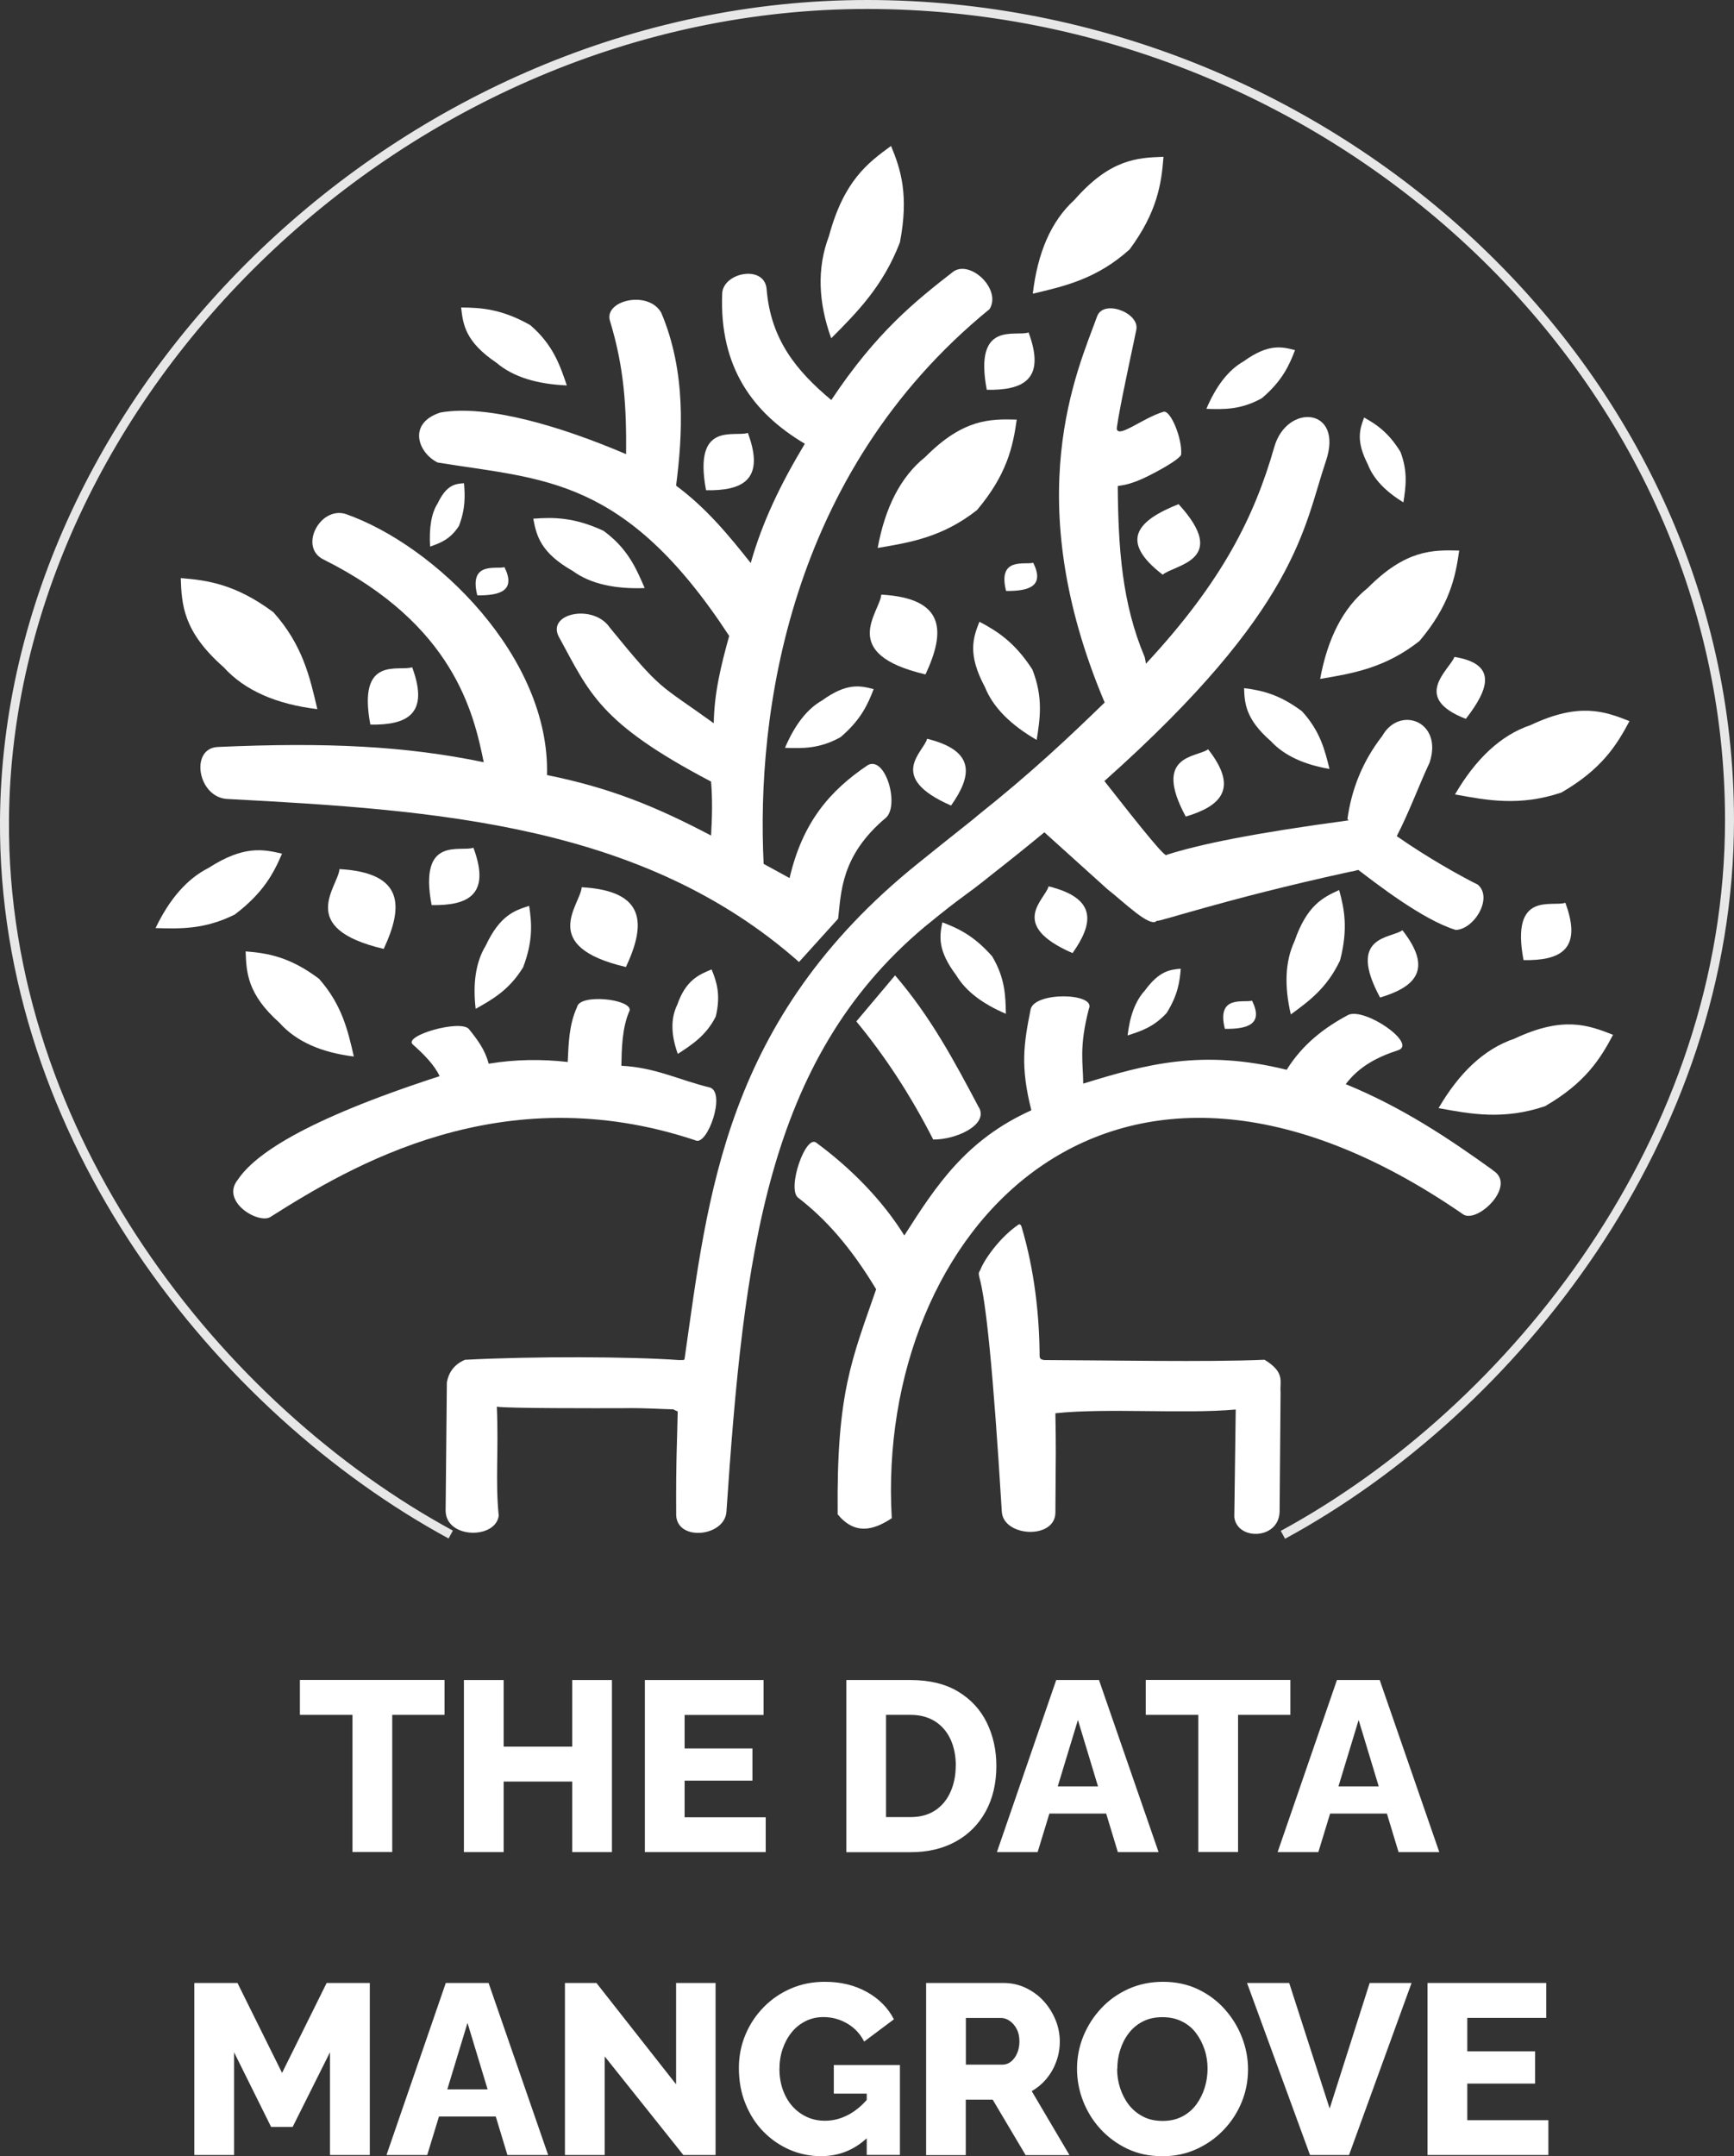 <svg xmlns:xlink="http://www.w3.org/1999/xlink" id="Calque_2" xmlns="http://www.w3.org/2000/svg" viewBox="0 0 193.28 240.23" width="193.28"  height="240.23" ><rect x="0" y="0" width="193.28" height="240.23" fill="#333333" stroke="none"/><defs><style>.cls-1,.cls-2{isolation:isolate;}.cls-3{fill:#fff;stroke-width:0px;}.cls-2{fill:none;opacity:.88;stroke:#fff;stroke-miterlimit:11.34;}</style></defs><g id="svg1"><g id="Principale_-_blanc"><path class="cls-3" d="m140.98,151.5h-.15c-6.27.27-17.38.05-24.39.03-.49-.05-.56-.2-.56-.53-.03-4.36-.54-9.38-2.02-14.35-.06-.18-.21-.33-.38-.18-2.05,1.4-3.8,3.9-4.22,5.04-.15.24-.21.3-.1.79.73,2.53,1.54,10.27,2.51,26.17.23,2.77,5.89,3.06,5.97.1.05-6.89.07-7.31,0-11.07,0-.05.02-.05.05-.05,5.79-.6,14.31.11,20.05-.41l-.16,11.99c.32,2.63,4.94,2.52,5.05-.58l.11-13.36c-.11-1.17.54-2.16-1.75-3.57Z"/><path class="cls-3" d="m102.98,103.33c4.94-4.04,3.97-2.99,7.77-6.05,2.01-1.57,3.88-3.08,5.66-4.55l7.04,6.35h0c1.73,1.33,4.79,4.39,5.5,3.5-.05.25,7.43-2.37,21.38-5.42.4-.06.75-.14,1.07-.24,1.91,1.44,7.15,5.56,10.87,6.69,2.08-.08,4.17-3.6,2.45-5.05-2.03-1.01-5.6-3.01-9.03-5.4,1.42-2.75,2.56-5.88,3.65-8.17,1.56-4.62-3.34-6.44-5.27-2.99-2.18,2.8-3.42,5.92-3.88,9.26l.14.14c-10.49,1.41-16.53,2.64-20.29,3.84-.07.42-2.4-2.43-6.94-8.22,21.65-19.27,22.2-28.3,24.69-35.64,2.03-5.98-4.34-6.5-5.75-1.58-2.19,7.66-5.74,14.94-14.31,24.15-.03-.24-.07-.48-.14-.75-2.51-5.94-2.94-11.98-3-19.04.27-.09.81-.04,2.21-.59,1.39-.54,4.83-2.41,4.86-2.95.12-1.83-1.21-4.99-1.98-4.74-2.26.68-4.9,2.87-5.18,1.97-.05-.02.03-.55.17-1.35.56-3.18,1.78-8.66,1.99-9.77.38-1.89-3.7-3.43-4.38-1.46-2.14,5.93-8.81,20.12.85,43h0c.19-.07-.19.07,0,0-3.96,3.85-8.2,7.85-14.1,12.54-.62.56-2.67,2.12-6.7,5.38-21.58,17.35-23.42,37.04-26.01,55.11-.05.2.08.24-.63.23-5.41-.39-16.3-.43-23.86-.03h0c-1.16.49-1.81,1.35-2.02,2.52l-.14,14.35c.11,3.1,5.6,3.12,5.92.49-.39-3.78,0-7.24-.21-12.14.79.2,11.6.18,14.16.17,2.38-.04,4.44.12,5.5.13.2.11.36.18.5.23-.05,3.06-.21,5.36-.17,11.54.08,2.96,5.37,2.44,5.6-.33,1.94-28.71,4.48-50.36,22-65.12Z"/><path class="cls-3" d="m166.4,130.37c-4.97-3.58-10.13-7.01-16.4-9.58,1.52-2.01,3.58-3.05,5.9-3.8,1.98-.78-3.69-4.71-5.59-3.93-2.7,1.43-5.14,3.31-6.89,6.13-9.45-2.34-15.71-.61-22.68,1.54,0-2.23-.5-4.02.64-8.36.78-1.75-6.04-1.91-6.5.08-.77,3.87-1.16,6.34.08,11.25-7.3,3.29-10.63,8.42-14.16,13.95-2.42-3.89-5.86-7.42-9.79-10.32-1.21-1.03-3.32,5.13-2.05,6.11,3.02,2.32,5.83,5.44,8.7,10.2-2.71,7.84-4.43,11.52-4.29,25.08h0c1.89,2.29,3.94,1.82,6.03.43-1.82-31.79,24.3-61.08,63.74-33.82,1.64.94,5.98-3.3,3.26-4.94Z"/><path class="cls-3" d="m77.56,127.07c1.31.54,3.36-5.28,1.59-5.9h0c-3.47-.84-6.05-2.23-9.89-2.43.04-1.93.07-4.25.93-6.18.17-1.26-5.58-1.88-5.87-.36-.9,1.97-.94,4.05-1.04,6.12-2.88-.33-5.82-.3-8.81.19-.41-1.57-1.24-2.66-2.22-3.88-1-1.05-7.26.74-6.26,1.72,1.34,1.18,2.47,2.37,3.01,3.55-15.41,5-20.67,8.83-22.49,11.53-2.01,2.49,2.47,5.09,3.72,4.1,8.77-5.54,25.68-15.71,47.32-8.47Z"/><path id="path6-04-3-1" class="cls-3" d="m131.37,56.17c5.76,6.29-.46,6.73-1.77,7.86-4.99-3.83-2.71-6.08,1.77-7.86Z"/><path id="path6-3-5-5-9" class="cls-3" d="m42.77,105.72c-9.83-2.3-5.08-6.9-4.93-8.89,7.2.4,7.15,4.14,4.93,8.89Z"/><path id="path6-3-1-1-5-3" class="cls-3" d="m69.77,107.74c-9.83-2.3-5.08-6.9-4.93-8.89,7.2.4,7.15,4.14,4.93,8.89Z"/><path id="path6-3-1-9-2-4-1" class="cls-3" d="m103.16,75.14c-9.83-2.3-5.08-6.9-4.93-8.89,7.2.4,7.15,4.14,4.93,8.89Z"/><path id="path6-3-8-3-5-1" class="cls-3" d="m48.11,100.84c-1.47-7.79,3.22-5.87,4.66-6.39,1.97,5.29-.65,6.46-4.66,6.39Z"/><path id="path6-3-8-55-7-1-4" class="cls-3" d="m169.82,106.97c-1.47-7.79,3.22-5.87,4.66-6.39,1.97,5.29-.65,6.46-4.66,6.39Z"/><path id="path6-3-8-8-2-1-9" class="cls-3" d="m109.99,43.43c-1.47-7.79,3.22-5.87,4.66-6.39,1.97,5.29-.65,6.46-4.66,6.39Z"/><path id="path6-3-8-54-4-6-59" class="cls-3" d="m78.7,54.62c-1.47-7.79,3.22-5.87,4.66-6.39,1.97,5.29-.65,6.46-4.66,6.39Z"/><path id="path6-3-8-54-9-1-1-0" class="cls-3" d="m153.83,111.14c-3.77-6.97,1.29-6.57,2.49-7.5,3.49,4.44,1.34,6.35-2.49,7.5Z"/><path id="path6-3-8-54-9-5-8-9-9" class="cls-3" d="m132.17,90.98c-3.77-6.97,1.29-6.57,2.49-7.5,3.49,4.44,1.34,6.35-2.49,7.5Z"/><path id="path6-3-8-5-2-3-3" class="cls-3" d="m53.2,66.33c-.96-3.82,2.1-2.88,3.03-3.14,1.28,2.59-.42,3.17-3.03,3.14Z"/><path id="path6-3-8-5-3-6-4-4" class="cls-3" d="m163.39,80.09c-6.13-2.36-1.84-5.44-1.27-6.9,4.78.78,3.88,3.54,1.27,6.9Z"/><path id="path6-3-8-5-5-0-7-0" class="cls-3" d="m112.14,65.84c-.96-3.82,2.1-2.88,3.03-3.14,1.28,2.59-.42,3.17-3.03,3.14Z"/><path id="path6-3-8-5-5-3-3-9-7" class="cls-3" d="m136.53,114.63c-.96-3.82,2.1-2.88,3.03-3.14,1.28,2.59-.42,3.17-3.03,3.14Z"/><path id="path6-3-8-0-9-8-5" class="cls-3" d="m41.28,80.73c-1.47-7.79,3.22-5.87,4.66-6.39,1.97,5.29-.65,6.46-4.66,6.39h0Z"/><path id="path6-3-8-0-7-4-0-7" class="cls-3" d="m106.01,89.75c-7.27-3.17-3.04-5.96-2.67-7.44,5.48,1.35,4.98,4.17,2.67,7.44Z"/><path id="path6-3-8-0-7-2-9-7-5" class="cls-3" d="m119.55,106.19c-7.27-3.17-3.04-5.96-2.67-7.44,5.48,1.35,4.98,4.17,2.67,7.44Z"/><path class="cls-3" d="m106.34,30.2c-4.32,3.35-8.65,6.81-13.68,14.37-3.87-3.24-6.75-6.71-7.21-12.36-.23-2.74-4.8-1.88-4.95.46-.34,8.28,3.46,13.36,9.21,16.77-2.74,4.56-4.74,8.73-6.03,13.29-2.45-3.09-4.96-6.14-8.32-8.62.72-5.6,1.15-12.67-1.66-19.28-1.45-2.52-6.31-1.38-5.73.85,1.64,5.35,1.86,9.77,1.82,14.92-7.09-3.03-15.43-5.58-20.7-4.64-3.69,1.19-2.51,4.48-.31,5.57,11.79,1.93,20.85,1.51,32.5,19.32-.92,3.3-1.68,6.43-1.72,9.73-6.24-4.5-5.69-3.43-11.59-10.66-1.78-2.64-6.93-1.65-5.73.93,3.49,6.38,4.53,9.67,17.02,16.23.17,2.09.11,4.07,0,6.01-6.26-3.29-11.29-5.32-18.29-6.74.36-13.08-12.38-25.58-22.48-29.1-2.89-.82-5.21,3.77-2.4,5.1,14.5,7.25,16.71,17.1,17.83,22.57-8.78-1.82-17.58-2.23-29.59-1.7-3.23.09-2.3,5.71,1.08,5.8,23.33,1.23,46.3,2.82,63.65,18.16l4.36-4.82h0c.35-2.91.28-7.03,5.34-11.26,1.51-1.4-.04-6.87-2.01-5.87-4.22,2.83-7.29,6.35-8.74,12.6-.96-.54-1.64-.89-2.89-1.58-.83-16.52,2.68-43.47,25.18-61.81,1.34-2.17-2.02-5.41-3.95-4.24Z"/><path class="cls-3" d="m109.12,123.41c-2.78-5.25-5.36-10.09-9.35-14.74l-4.32,5.13c3.11,3.76,5.99,8.1,8.57,13.16,2.48.03,6.16-1.59,5.11-3.56h0Z"/><path id="path28-5-7" class="cls-3" d="m179.79,115.29c-2.76-1.09-5.57-2.12-11,.44-3.38,1.14-6.15,3.81-8.44,7.73,3.62.67,7.24,1.34,11.86-.21,4.47-2.58,6.16-5.26,7.59-7.96h0Z"/><path id="path28-3-0-84" class="cls-3" d="m181.62,80.34c-2.76-1.09-5.57-2.12-11,.44-3.38,1.14-6.15,3.81-8.44,7.73,3.62.67,7.24,1.34,11.86-.21,4.47-2.58,6.16-5.26,7.59-7.96h0Z"/><path id="path28-3-7-7-0" class="cls-3" d="m162.65,61.34c-2.97-.08-5.96-.1-10.19,4.16-2.78,2.22-4.49,5.68-5.31,10.14,3.63-.61,7.26-1.21,11.08-4.23,3.32-3.94,4-7.05,4.42-10.07h0Z"/><path id="path28-3-7-8-0-0" class="cls-3" d="m113.33,46.75c-2.97-.08-5.96-.1-10.19,4.16-2.78,2.22-4.49,5.68-5.31,10.14,3.63-.61,7.26-1.21,11.08-4.23,3.32-3.94,4-7.05,4.42-10.07h0Z"/><path id="path28-3-1-7-6" class="cls-3" d="m149.27,99.16c-1.8.82-3.6,1.7-4.98,5.71-1.06,2.27-1.14,5.01-.41,8.15,2.01-1.47,4.03-2.93,5.49-6.02.92-3.54.47-5.75-.1-7.83h0Z"/><path id="path28-3-1-0-6-2" class="cls-3" d="m131.61,107.93c-1.19.1-2.39.23-4,2.43-1.07,1.17-1.68,2.87-1.92,5,1.44-.46,2.89-.91,4.35-2.5,1.25-2,1.46-3.49,1.57-4.92Z"/><path id="path28-3-1-0-4-8-4" class="cls-3" d="m105.04,102.75c-.31,1.54-.58,3.09,1.56,5.93,1.07,1.78,2.96,3.18,5.52,4.27-.04-1.98-.08-3.97-1.53-6.4-2.04-2.32-3.81-3.13-5.56-3.79h0Z"/><path id="path28-3-1-0-2-2-7" class="cls-3" d="m138.67,76.66c.06,1.72.17,3.46,2.99,5.92,1.5,1.62,3.72,2.61,6.53,3.09-.52-2.11-1.04-4.22-3.07-6.43-2.59-1.93-4.55-2.33-6.45-2.57h0Z"/><path id="path28-3-1-0-2-1-3-4" class="cls-3" d="m152.05,46.52c-.48,1.28-.94,2.58.42,5.23.63,1.63,1.99,3.02,3.96,4.22.26-1.7.52-3.4-.33-5.63-1.35-2.19-2.7-3.07-4.05-3.82Z"/><path id="path28-3-1-0-2-1-1-9-1" class="cls-3" d="m109.17,69.27c-.7,1.78-1.36,3.6.62,7.29.91,2.28,2.9,4.22,5.76,5.88.38-2.37.75-4.74-.48-7.85-1.97-3.05-3.93-4.28-5.9-5.32Z"/><path id="path28-3-1-0-2-1-1-8-0-8" class="cls-3" d="m51.4,34.26c.21,1.91.47,3.82,3.94,6.16,1.87,1.59,4.53,2.38,7.84,2.52-.77-2.27-1.54-4.54-4.08-6.72-3.16-1.79-5.47-1.95-7.7-1.96h0Z"/><path id="path28-3-1-0-2-1-1-5-3-5" class="cls-3" d="m59.44,57.78c.36,1.88.77,3.77,4.41,5.84,1.98,1.44,4.7,2.02,8.01,1.9-.95-2.2-1.89-4.41-4.59-6.38-3.29-1.53-5.61-1.52-7.83-1.35Z"/><path id="path28-3-1-0-2-1-6-8-8" class="cls-3" d="m144.35,39.01c-1.48-.39-2.98-.74-5.73,1.25-1.72.97-3.09,2.79-4.15,5.29,1.92.06,3.83.13,6.19-1.19,2.25-1.91,3.04-3.64,3.69-5.35Z"/><path id="path28-3-1-0-2-1-6-2-3-9" class="cls-3" d="m51.72,53.84c-.97.06-1.94.16-2.94,2.25-.71,1.11-.96,2.75-.84,4.81,1.13-.4,2.25-.8,3.22-2.31.73-1.91.68-3.35.56-4.75h0Z"/><path id="path28-3-1-0-2-1-6-5-1-9" class="cls-3" d="m97.38,76.78c-1.48-.39-2.98-.74-5.73,1.25-1.72.97-3.09,2.79-4.15,5.29,1.92.06,3.83.13,6.19-1.19,2.25-1.91,3.04-3.64,3.69-5.35Z"/><path id="path28-3-1-0-2-1-6-5-9-00-9" class="cls-3" d="m31.44,95.11c-2.11-.49-4.26-.94-8.18,1.58-2.46,1.24-4.4,3.54-5.92,6.71,2.73.08,5.46.17,8.83-1.51,3.21-2.43,4.34-4.62,5.27-6.79Z"/><path id="path28-3-7-1-0-3" class="cls-3" d="m129.68,17.47c-2.97.1-5.95.28-9.91,4.79-2.64,2.4-4.12,5.95-4.65,10.46,3.59-.84,7.17-1.67,10.79-4.93,3.07-4.15,3.55-7.29,3.78-10.33h0Z"/><path id="path28-3-7-1-48-4-3" class="cls-3" d="m20.15,64.41c.1,2.97.26,5.95,4.77,9.92,2.39,2.64,5.94,4.13,10.45,4.68-.83-3.59-1.65-7.18-4.9-10.8-4.14-3.08-7.28-3.57-10.32-3.8h0Z"/><path id="path28-3-7-1-48-9-7-7" class="cls-3" d="m58.97,100.93c-1.63.51-3.25,1.07-4.82,4.41-1.13,1.85-1.46,4.24-1.13,7.06,1.87-1.05,3.74-2.1,5.29-4.63,1.13-2.98.96-4.96.67-6.85h0Z"/><path id="path28-3-7-1-48-9-2-6-7" class="cls-3" d="m79.31,108.01c-1.44.59-2.88,1.22-3.82,3.94-.76,1.54-.69,3.38.06,5.47,1.59-1.03,3.17-2.06,4.23-4.16.58-2.39.11-3.86-.46-5.25h0Z"/><path id="path28-3-7-1-48-9-8-1-3" class="cls-3" d="m27.38,106.01c.08,2.38.21,4.77,3.78,7.95,1.89,2.12,4.71,3.31,8.28,3.75-.66-2.88-1.31-5.75-3.88-8.66-3.28-2.47-5.77-2.86-8.17-3.05h0Z"/><path id="path28-3-7-1-4-6-2" class="cls-3" d="m99.32,16.26c-2.64,1.92-5.26,3.91-6.92,10.04-1.36,3.58-1.19,7.39.25,11.39,2.89-2.9,5.78-5.8,7.66-10.69,1.01-5.27.1-8.12-.99-10.74h0Z"/><path id="path32-5" class="cls-2" d="m50.24,170.97C24.46,156.97.25,126.68.5,91.37.84,43.96,45.16.5,96.64.5s96.14,40.68,96.14,90.87c0,35.33-23.99,65.63-49.78,79.63"/><g id="text1-4" class="cls-1"><g class="cls-1"><path class="cls-3" d="m49.55,191.06h-5.83v15.28h-4.43v-15.28h-5.86v-3.89h16.12v3.89Z"/><path class="cls-3" d="m68.21,187.18v19.17h-4.43v-7.86h-7.64v7.86h-4.43v-19.17h4.43v7.42h7.64v-7.42h4.43Z"/><path class="cls-3" d="m85.35,202.46v3.89h-13.47v-19.17h13.23v3.89h-8.8v3.73h7.56v3.59h-7.56v4.08h9.04Z"/><path class="cls-3" d="m94.34,206.35v-19.17h7.16c2.11,0,3.87.43,5.29,1.28,1.42.86,2.49,2.01,3.2,3.46.71,1.45,1.07,3.06,1.07,4.82,0,1.94-.4,3.64-1.19,5.08-.79,1.44-1.9,2.56-3.33,3.35-1.43.79-3.11,1.19-5.04,1.19h-7.16Zm12.2-9.61c0-1.12-.2-2.1-.59-2.96-.4-.85-.97-1.52-1.73-2-.76-.48-1.67-.72-2.73-.72h-2.73v11.39h2.73c1.08,0,1.99-.25,2.74-.74.75-.49,1.32-1.18,1.71-2.05s.59-1.85.59-2.93Z"/><path class="cls-3" d="m117.75,187.18h4.75l6.64,19.17h-4.54l-1.3-4.29h-6.33l-1.31,4.29h-4.54l6.61-19.17Zm4.64,11.85l-2.24-7.4-2.25,7.4h4.49Z"/><path class="cls-3" d="m143.83,191.06h-5.83v15.28h-4.43v-15.28h-5.86v-3.89h16.12v3.89Z"/><path class="cls-3" d="m149.04,187.18h4.75l6.64,19.17h-4.54l-1.3-4.29h-6.33l-1.31,4.29h-4.54l6.61-19.17Zm4.64,11.85l-2.24-7.4-2.25,7.4h4.49Z"/></g><g class="cls-1"><path class="cls-3" d="m36.78,240.1v-11.45l-4.16,8.32h-2.4l-4.13-8.32v11.45h-4.43v-19.17h4.81l4.97,10.02,4.97-10.02h4.81v19.17h-4.43Z"/><path class="cls-3" d="m49.71,220.93h4.75l6.64,19.17h-4.54l-1.3-4.29h-6.33l-1.31,4.29h-4.54l6.61-19.17Zm4.64,11.85l-2.24-7.4-2.25,7.4h4.49Z"/><path class="cls-3" d="m67.4,229.11v10.99h-4.43v-19.17h3.51l8.88,11.29v-11.29h4.4v19.17h-3.59l-8.77-10.99Z"/><path class="cls-3" d="m91.56,240.23c-1.24,0-2.42-.24-3.52-.71-1.11-.48-2.08-1.15-2.93-2.01s-1.52-1.9-2.01-3.11c-.5-1.21-.74-2.55-.74-4.02,0-1.31.25-2.55.74-3.71.49-1.16,1.17-2.18,2.04-3.06.86-.88,1.88-1.57,3.04-2.07,1.16-.5,2.42-.74,3.77-.74,1.76,0,3.32.38,4.67,1.13s2.36,1.77,3.02,3.05l-3.32,2.48c-.43-.86-1.06-1.53-1.88-2.01-.82-.48-1.71-.72-2.66-.72-.72,0-1.38.15-1.98.45-.6.3-1.12.71-1.55,1.24-.43.53-.77,1.15-1.01,1.85s-.36,1.46-.36,2.27.13,1.59.38,2.29c.25.7.6,1.31,1.05,1.82.45.51.99.91,1.61,1.2.62.29,1.3.43,2.04.43.92,0,1.8-.23,2.65-.69.85-.46,1.62-1.13,2.32-2.01v4.35c-1.53,1.53-3.31,2.29-5.35,2.29Zm5.05-6.97h-3.67v-3.19h7.37v10.02h-3.7v-6.83Z"/><path class="cls-3" d="m103.23,240.1v-19.17h8.61c.92,0,1.76.19,2.54.57.77.38,1.44.87,1.98,1.48.55.61.98,1.31,1.3,2.08.31.77.47,1.57.47,2.38s-.13,1.52-.39,2.24c-.26.72-.63,1.36-1.09,1.92-.47.56-1.02,1.02-1.65,1.38l4.21,7.13h-4.89l-3.67-6.18h-3v6.18h-4.43Zm4.43-10.07h4.08c.34,0,.65-.11.93-.32.28-.22.51-.52.69-.92.18-.4.27-.85.27-1.35,0-.54-.1-1-.31-1.39-.21-.39-.47-.69-.78-.9-.32-.22-.63-.32-.96-.32h-3.92v5.21Z"/><path class="cls-3" d="m129.52,240.23c-1.4,0-2.69-.27-3.85-.82s-2.16-1.29-3.01-2.21c-.85-.93-1.49-1.97-1.94-3.13s-.67-2.36-.67-3.6.24-2.49.72-3.65c.48-1.15,1.14-2.18,2-3.09.85-.91,1.87-1.62,3.04-2.15,1.17-.52,2.45-.78,3.83-.78s2.71.27,3.87.82,2.16,1.29,3,2.23c.84.94,1.48,1.98,1.93,3.15.45,1.16.67,2.34.67,3.55,0,1.28-.23,2.49-.7,3.64-.47,1.15-1.13,2.18-2,3.09-.86.91-1.88,1.63-3.04,2.16-1.16.53-2.44.8-3.85.8Zm-5-9.72c0,.74.11,1.45.34,2.15.23.69.55,1.31.97,1.85.42.54.94.97,1.57,1.3s1.35.49,2.2.49,1.56-.17,2.19-.5c.63-.33,1.15-.78,1.57-1.35.41-.57.72-1.19.93-1.88.21-.68.31-1.39.31-2.11s-.11-1.45-.34-2.13c-.23-.68-.55-1.3-.97-1.85-.42-.55-.95-.98-1.58-1.28-.63-.31-1.34-.46-2.13-.46-.85,0-1.58.16-2.21.49-.63.32-1.15.77-1.57,1.32s-.73,1.17-.94,1.85c-.22.67-.32,1.38-.32,2.12Z"/><path class="cls-3" d="m143.7,220.93l4.51,13.99,4.46-13.99h4.67l-6.97,19.17h-4.35l-7.02-19.17h4.7Z"/><path class="cls-3" d="m172.59,236.21v3.89h-13.47v-19.17h13.23v3.89h-8.8v3.73h7.56v3.59h-7.56v4.08h9.04Z"/></g></g></g></g></svg>